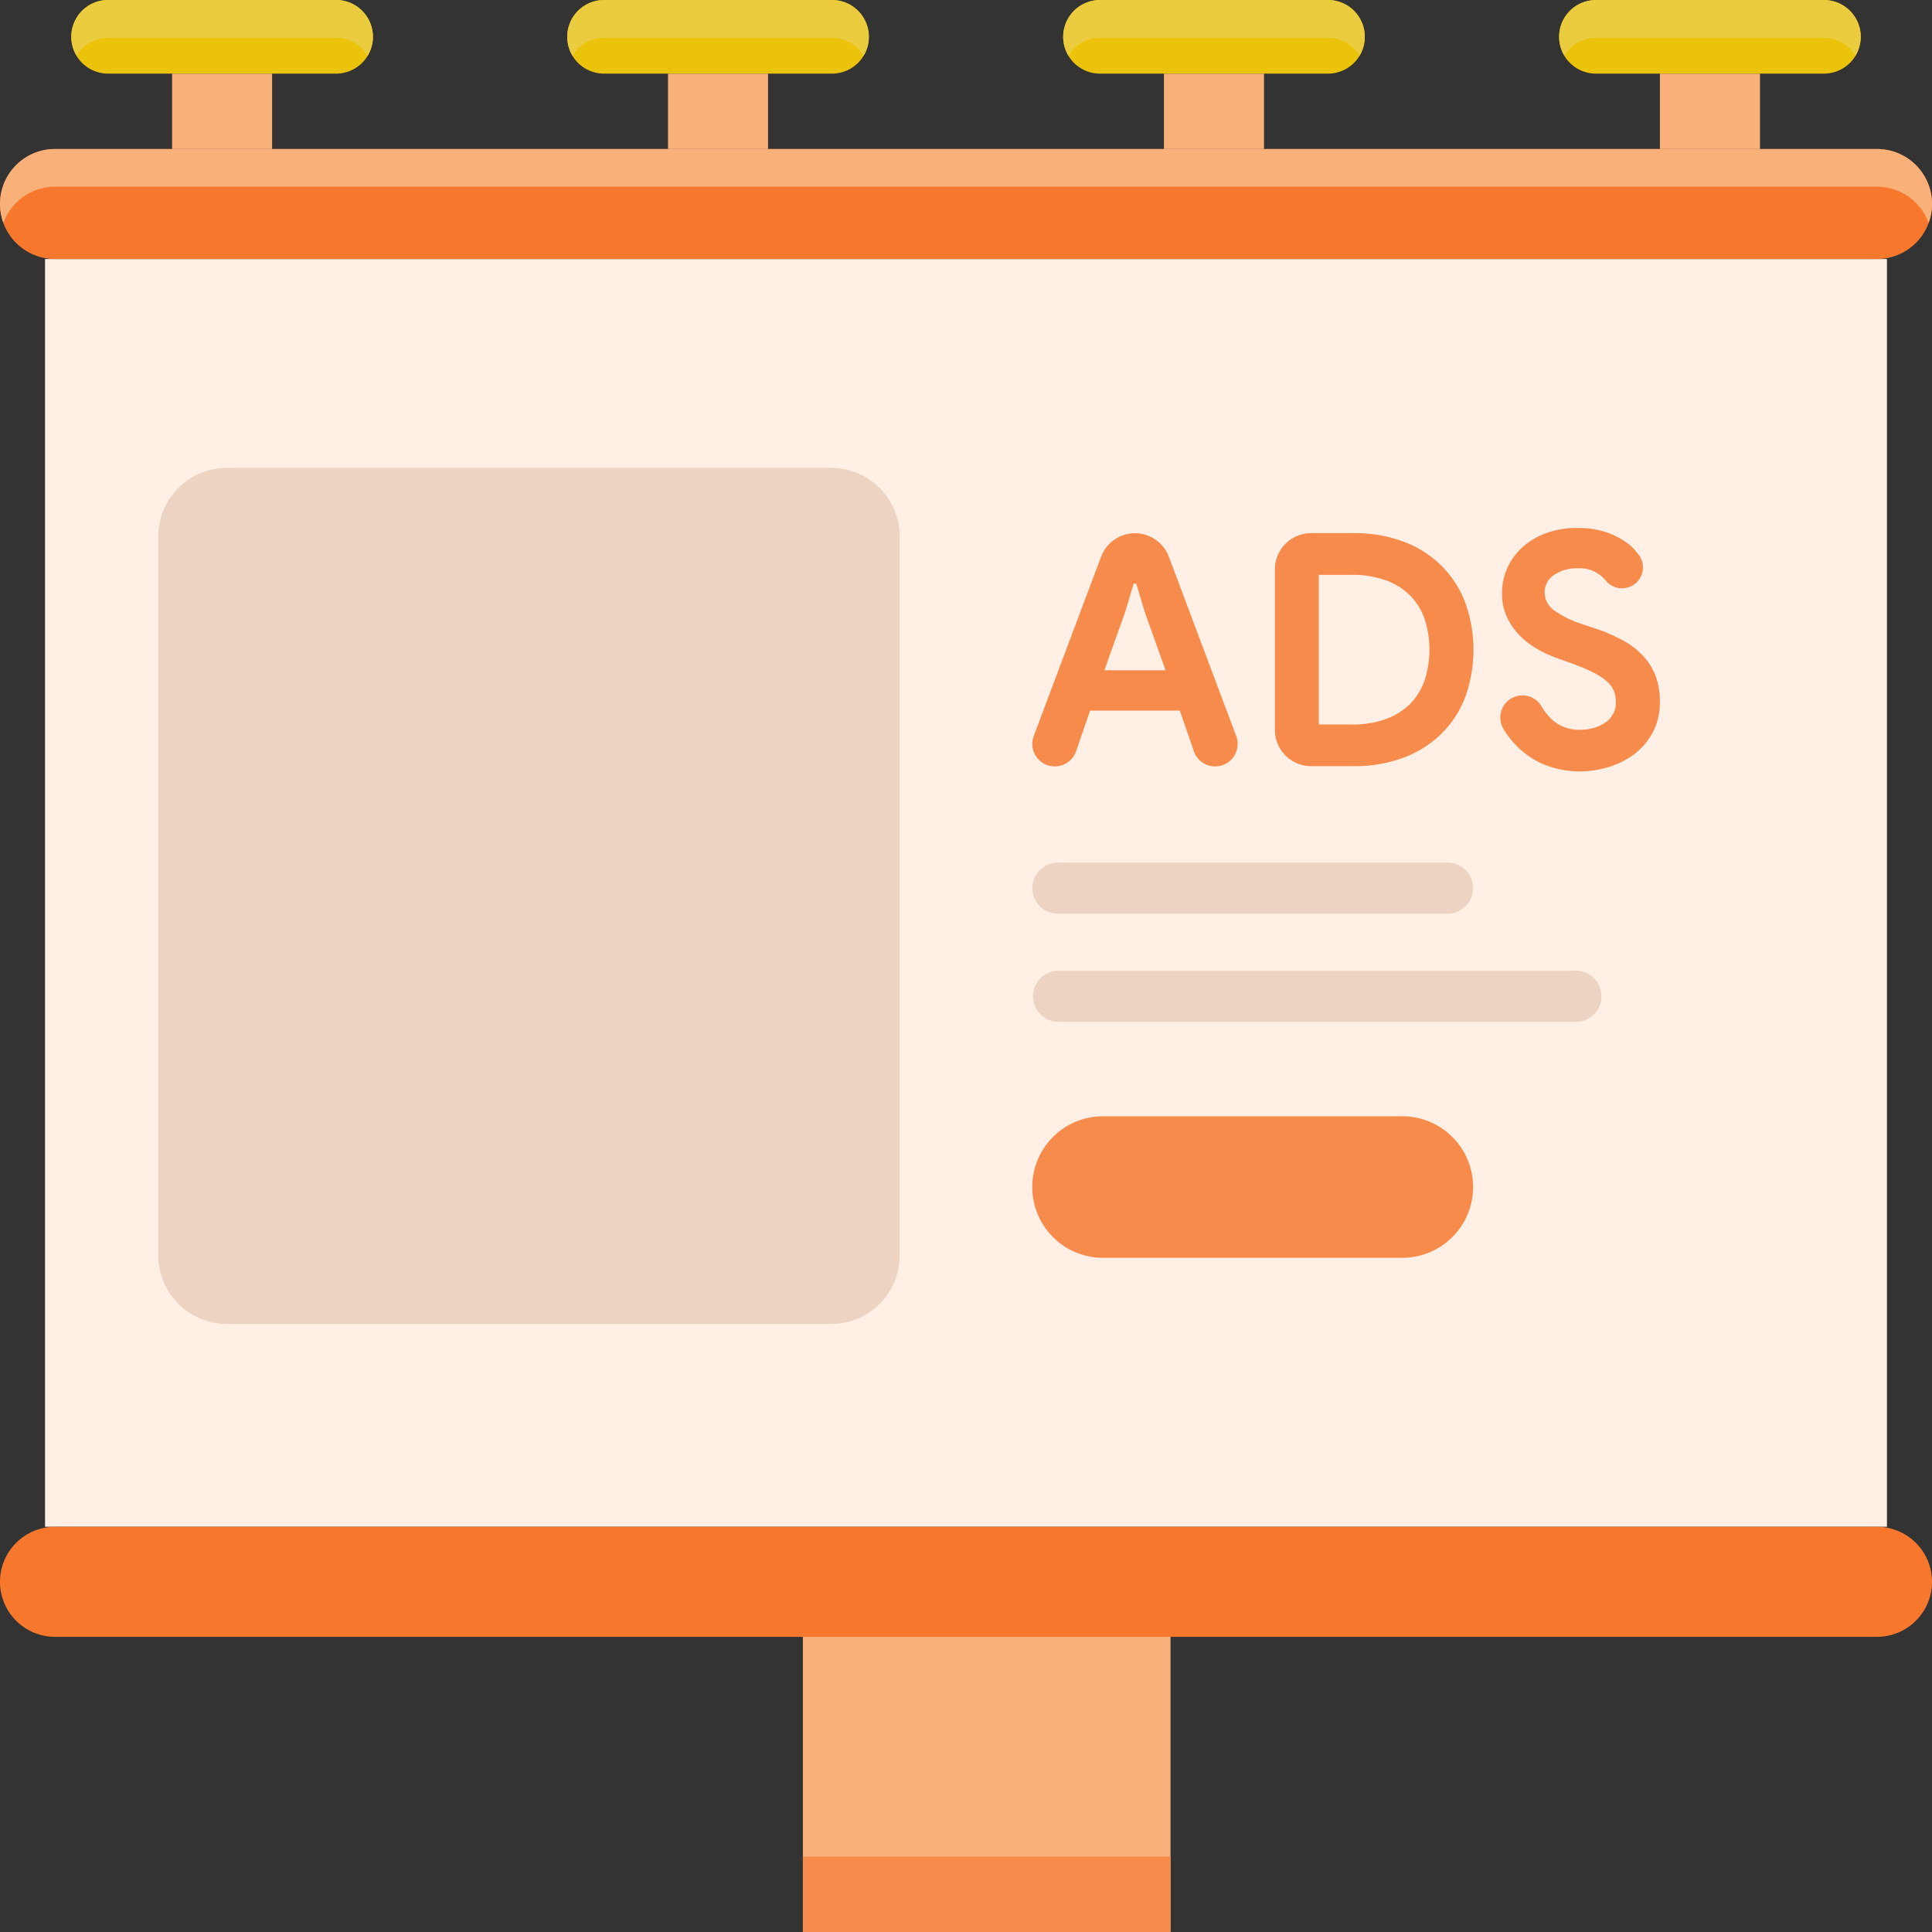 <svg xmlns="http://www.w3.org/2000/svg" width="122.655" height="122.656" viewBox="0 0 122.655 122.656"><rect x="0" y="0" width="122.655" height="122.656" fill="#333333" stroke="none"/><path d="M11.941,68.641H128.876v80.483H11.941Zm0,0" transform="translate(-9.081 -52.197)" fill="#ffefe4"/><path d="M119.163,39.477H3.493a3.493,3.493,0,0,0,0,6.987H119.162a3.493,3.493,0,0,0,0-6.987Zm0,0" transform="translate(0 -30.019)" fill="#f7782d"/><path d="M3.493,41.872H119.162a3.492,3.492,0,0,1,3.279,2.3,3.487,3.487,0,0,0-3.279-4.691H3.493A3.485,3.485,0,0,0,.215,44.168,3.492,3.492,0,0,1,3.493,41.872Zm0,0" transform="translate(0 -30.019)" fill="#f9b179"/><path d="M119.163,404.6H3.493a3.493,3.493,0,0,0,0,6.987H119.162a3.493,3.493,0,0,0,0-6.987Zm0,0" transform="translate(0 -307.671)" fill="#f7782d"/><path d="M212.773,433.762h23.339V452.5H212.773Zm0,0" transform="translate(-161.801 -329.848)" fill="#f9b179"/><path d="M212.773,492h23.339v4.791H212.773Zm0,0" transform="translate(-161.801 -374.135)" fill="#f78b4c"/><path d="M45.6,19.516H51.95V24.3H45.6Zm0,0" transform="translate(-34.674 -14.84)" fill="#f9b179"/><path d="M35.7,0H21.223a2.337,2.337,0,0,0,0,4.674H35.7A2.337,2.337,0,0,0,35.7,0Zm0,0" transform="translate(-14.362)" fill="#ecc30b"/><path d="M177.027,19.516h6.352V24.3h-6.352Zm0,0" transform="translate(-134.618 -14.84)" fill="#f9b179"/><path d="M167.13,0H152.653a2.337,2.337,0,0,0,0,4.674H167.13a2.337,2.337,0,1,0,0-4.674Zm0,0" transform="translate(-114.306)" fill="#ecc30b"/><path d="M308.457,19.516h6.352V24.3h-6.352Zm0,0" transform="translate(-234.562 -14.84)" fill="#f9b179"/><path d="M298.557,0H284.08a2.337,2.337,0,1,0,0,4.674h14.477a2.337,2.337,0,0,0,0-4.674Zm0,0" transform="translate(-214.247)" fill="#ecc30b"/><path d="M439.887,19.516h6.352V24.3h-6.352Zm0,0" transform="translate(-334.506 -14.84)" fill="#f9b179"/><path d="M429.989,0H415.512a2.337,2.337,0,0,0,0,4.674h14.477a2.337,2.337,0,0,0,0-4.674Zm0,0" transform="translate(-314.194)" fill="#ecc30b"/><g transform="translate(4.525 0)"><path d="M415.512,2.4h14.477a2.335,2.335,0,0,1,2,1.14,2.334,2.334,0,0,0-2-3.535H415.513a2.334,2.334,0,0,0-2,3.535A2.33,2.33,0,0,1,415.512,2.4Zm0,0" transform="translate(-318.719 0)" fill="#ebcc3f"/><path d="M21.223,2.4H35.7a2.334,2.334,0,0,1,2,1.14A2.334,2.334,0,0,0,35.7,0H21.223a2.334,2.334,0,0,0-2,3.535A2.332,2.332,0,0,1,21.223,2.4Zm0,0" transform="translate(-18.887 0)" fill="#ebcc3f"/><path d="M152.653,2.4H167.13a2.334,2.334,0,0,1,2,1.14,2.334,2.334,0,0,0-2-3.535H152.653a2.334,2.334,0,0,0-2,3.535A2.33,2.33,0,0,1,152.653,2.4Zm0,0" transform="translate(-118.831 0)" fill="#ebcc3f"/><path d="M284.08,2.4h14.477a2.335,2.335,0,0,1,2,1.14,2.334,2.334,0,0,0-2-3.535H284.08a2.334,2.334,0,0,0-2,3.535A2.334,2.334,0,0,1,284.08,2.4Zm0,0" transform="translate(-218.772 0)" fill="#ebcc3f"/></g><path d="M299.932,231.842H275.193a1.622,1.622,0,1,1,0-3.244h24.739a1.622,1.622,0,0,1,0,3.244Zm0,0" transform="translate(-208.033 -173.834)" fill="#edd4c2"/><path d="M308.042,260.488H275.193a1.623,1.623,0,0,1,0-3.245h32.849a1.623,1.623,0,1,1,0,3.245Zm0,0" transform="translate(-208.033 -195.616)" fill="#edd4c2"/><path d="M297.06,304.8h-19a4.493,4.493,0,1,1,0-8.986h19a4.493,4.493,0,1,1,0,8.986Zm0,0" transform="translate(-208.033 -224.947)" fill="#f78b4c"/><path d="M280.085,141.3a2.3,2.3,0,0,1,2.149,1.489l4.274,11.375a1.428,1.428,0,1,1-2.686.969l-.887-2.572h-5.7l-.887,2.572a1.428,1.428,0,1,1-2.686-.969l4.274-11.375A2.3,2.3,0,0,1,280.085,141.3Zm1.942,8.7-1.322-3.7-.537-1.8H280l-.537,1.8-1.323,3.7Zm0,0" transform="translate(-208.03 -107.447)" fill="#f78b4c"/><path d="M337.859,143.594a2.3,2.3,0,0,1,2.3-2.3h2.7a8.79,8.79,0,0,1,3.161.537,6.808,6.808,0,0,1,2.4,1.519,6.6,6.6,0,0,1,1.519,2.344,8.84,8.84,0,0,1,0,6.012,6.487,6.487,0,0,1-1.519,2.335,6.892,6.892,0,0,1-2.4,1.509,8.79,8.79,0,0,1-3.161.537h-2.7a2.3,2.3,0,0,1-2.3-2.3Zm4.875,9.851a6.227,6.227,0,0,0,2.15-.341,4.189,4.189,0,0,0,1.549-.961,3.924,3.924,0,0,0,.93-1.5,6.306,6.306,0,0,0,0-3.9,3.938,3.938,0,0,0-.93-1.5,4.189,4.189,0,0,0-1.549-.96,6.228,6.228,0,0,0-2.15-.341h-2.086v9.5h2.086Zm0,0" transform="translate(-256.921 -107.447)" fill="#f78b4c"/><path d="M402.643,155.37a6.155,6.155,0,0,1-1.818-.269,5.248,5.248,0,0,1-1.591-.806,5.6,5.6,0,0,1-1.26-1.313c-.078-.112-.152-.227-.222-.348a1.405,1.405,0,0,1,2.432-1.407,3.691,3.691,0,0,0,.579.764,2.548,2.548,0,0,0,1.9.734,3.064,3.064,0,0,0,.837-.113,2.5,2.5,0,0,0,.723-.33,1.6,1.6,0,0,0,.505-.547,1.529,1.529,0,0,0,.186-.765,1.833,1.833,0,0,0-.144-.743,1.743,1.743,0,0,0-.486-.62,4.3,4.3,0,0,0-.888-.558,13.552,13.552,0,0,0-1.353-.559l-.909-.33a6.913,6.913,0,0,1-1.209-.558,5.269,5.269,0,0,1-1.105-.847,4.2,4.2,0,0,1-.817-1.167,3.488,3.488,0,0,1-.32-1.519,3.9,3.9,0,0,1,.342-1.623,3.957,3.957,0,0,1,.971-1.322,4.564,4.564,0,0,1,1.508-.888,5.669,5.669,0,0,1,1.953-.321,5.613,5.613,0,0,1,1.932.3,5.075,5.075,0,0,1,1.384.765,3.8,3.8,0,0,1,.566.61,1.327,1.327,0,0,1-2.056,1.678,3.24,3.24,0,0,0-.286-.294,2.15,2.15,0,0,0-1.5-.5,2.552,2.552,0,0,0-1.508.423,1.3,1.3,0,0,0-.6,1.105,1.4,1.4,0,0,0,.578,1.127,6.305,6.305,0,0,0,1.839.9l.929.31a10.687,10.687,0,0,1,1.622.713,5.113,5.113,0,0,1,1.261.961,3.913,3.913,0,0,1,.806,1.271,4.5,4.5,0,0,1,.279,1.642,4.048,4.048,0,0,1-.465,1.994,4.268,4.268,0,0,1-1.188,1.374,5.148,5.148,0,0,1-1.632.806A6.265,6.265,0,0,1,402.643,155.37Zm0,0" transform="translate(-302.325 -106.396)" fill="#f78b4c"/><path d="M84.656,178.352H46.3A4.357,4.357,0,0,1,41.941,174V128.36A4.357,4.357,0,0,1,46.3,124H84.656a4.356,4.356,0,0,1,4.357,4.356V174A4.356,4.356,0,0,1,84.656,178.352Zm0,0" transform="translate(-31.894 -94.297)" fill="#edd4c2"/></svg>